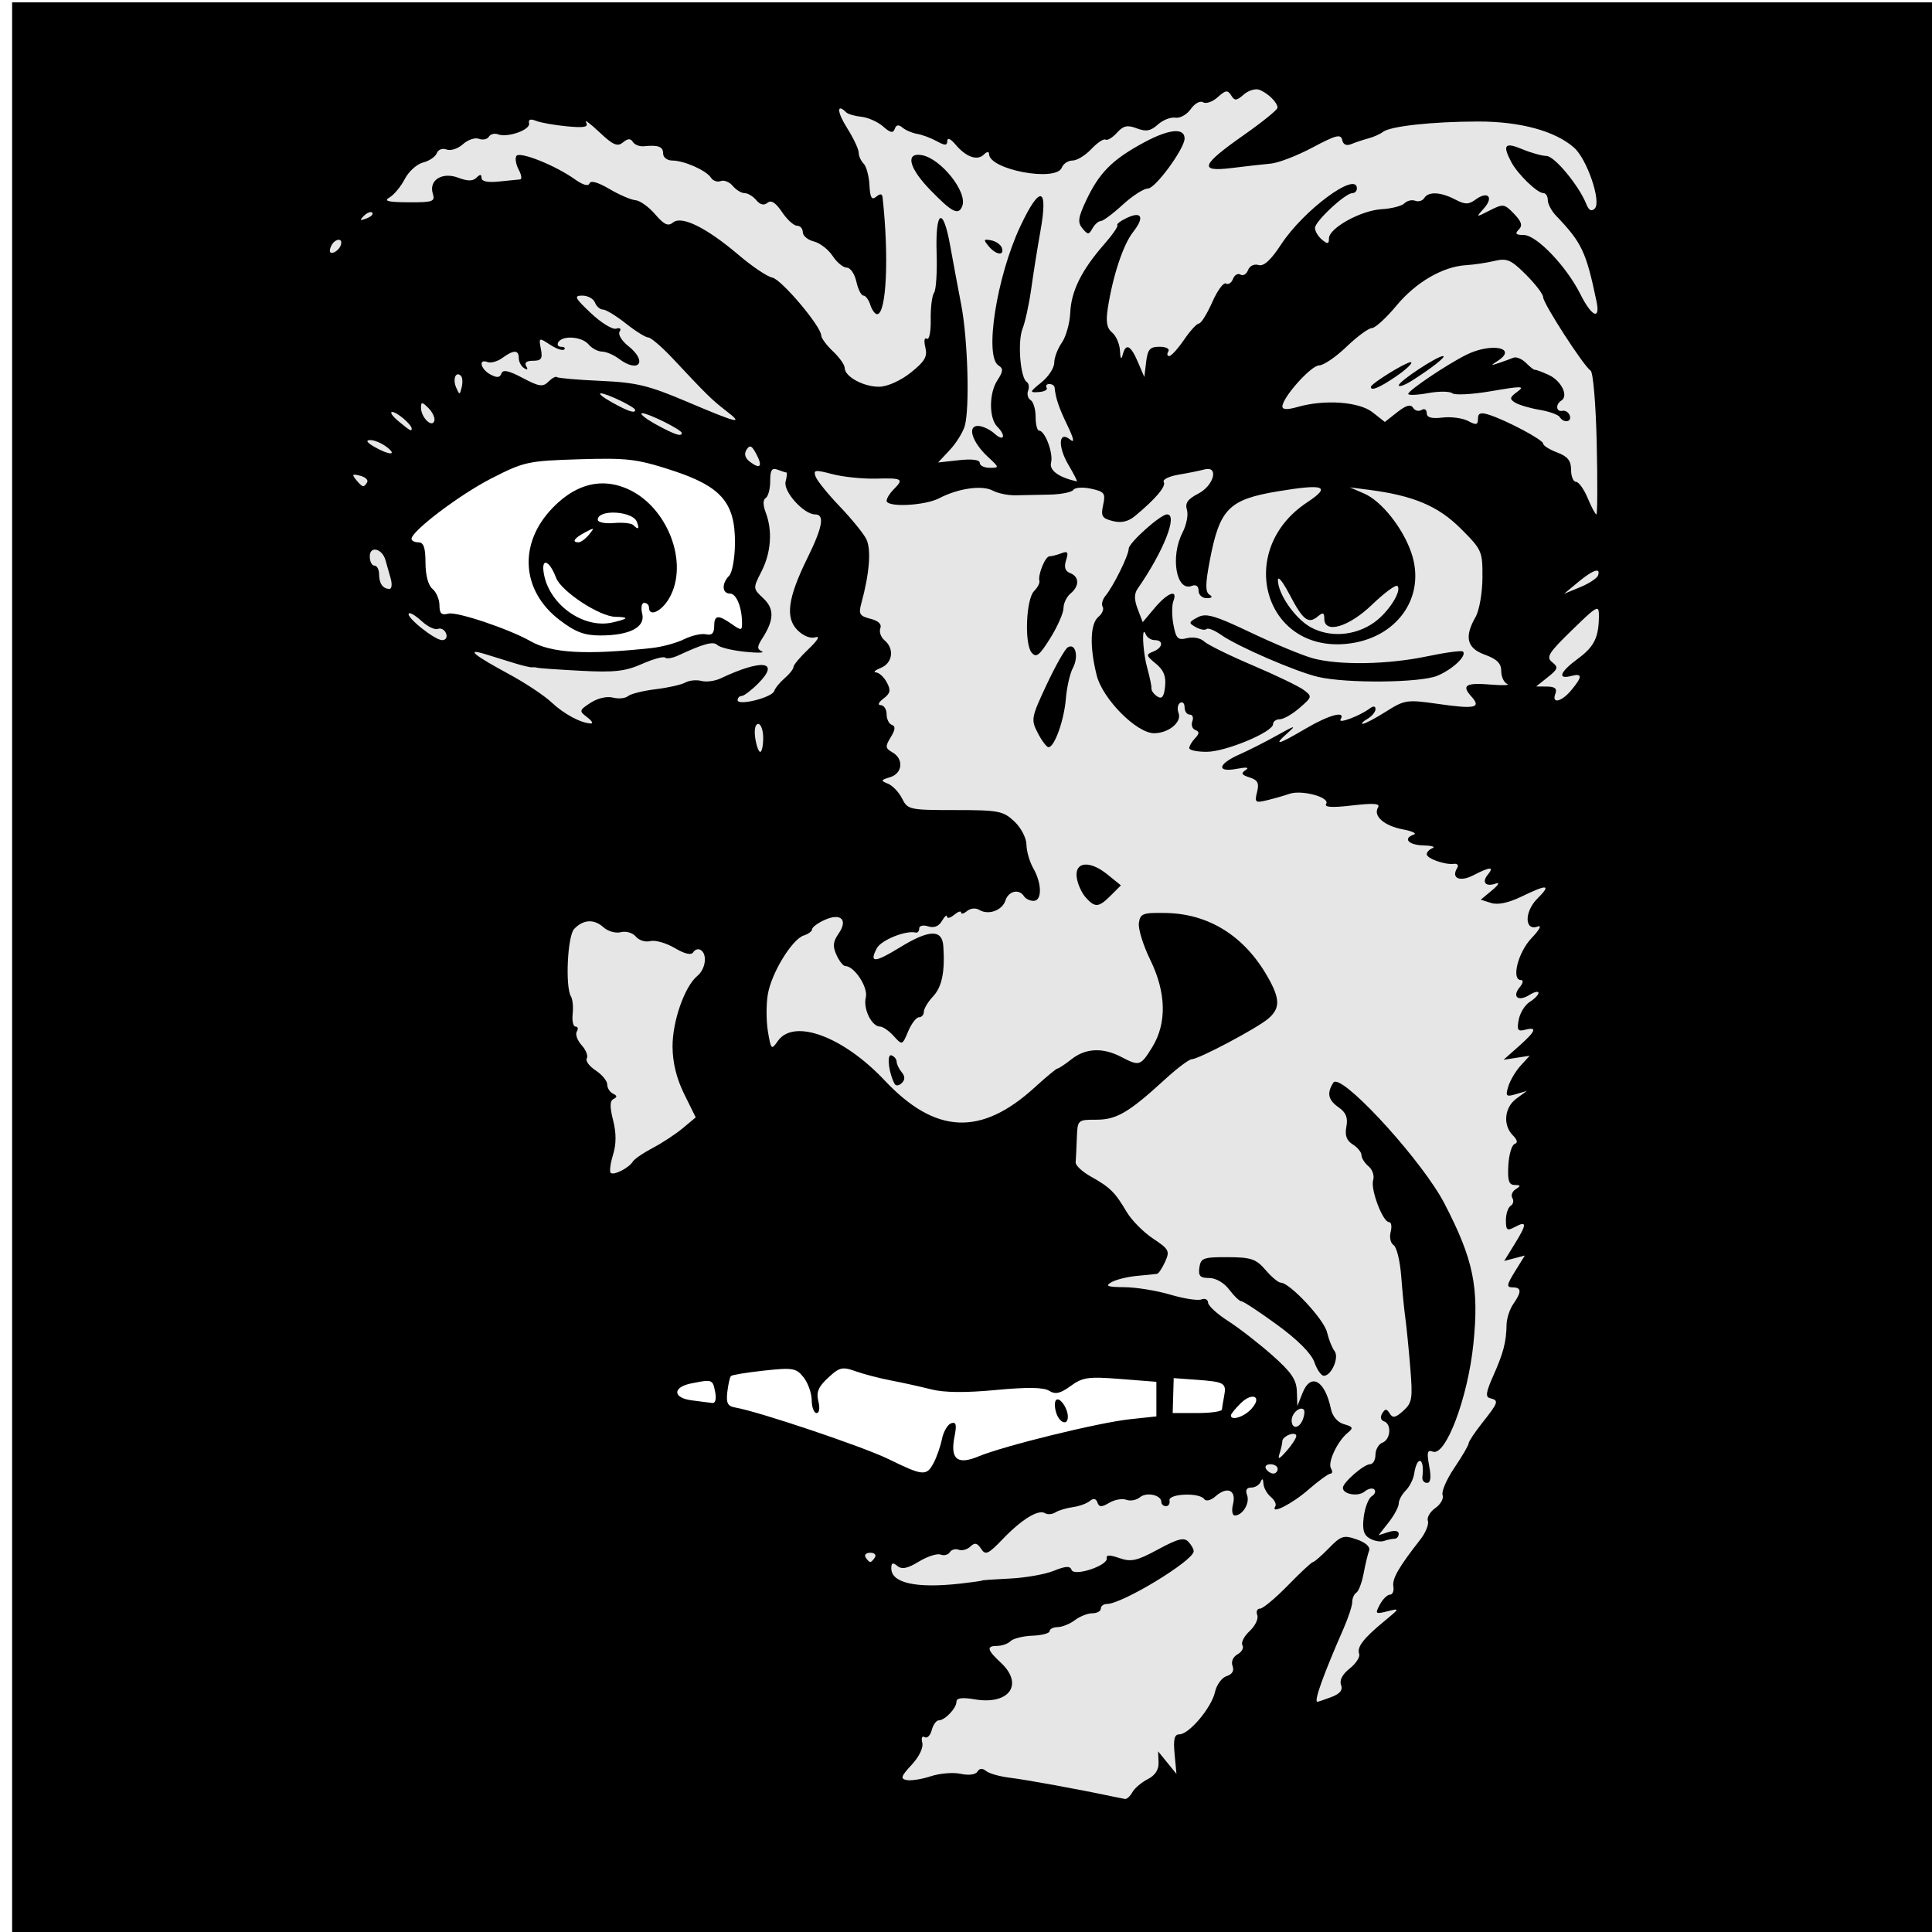 <?xml version="1.0" encoding="UTF-8" standalone="no"?>
<svg
   width="1mm"
   height="1mm"
   version="1.1"
   viewBox="0 0 100 100"
   id="svg3"
   xmlns="http://www.w3.org/2000/svg"
   xmlns:svg="http://www.w3.org/2000/svg">
  <defs
     id="defs3">
    <filter
       style="color-interpolation-filters:sRGB;"
       id="filter6"
       x="0"
       y="0"
       width="1"
       height="1">
      <feColorMatrix
         type="hueRotate"
         values="180"
         result="color1"
         id="feColorMatrix5" />
      <feColorMatrix
         values="-1 0 0 0 1 0 -1 0 0 1 0 0 -1 0 1 -0.21 -0.72 -0.07 2 0 "
         result="color2"
         id="feColorMatrix6" />
    </filter>
  </defs>
  <g
     transform="matrix(0.241,0,0,0.241,-332.513,-64.964)"
     id="g3"
     style="filter:url(#filter6)">
    <rect
       x="1382.325"
       y="270.07"
       width="415.72"
       height="415.72"
       fill-rule="evenodd"
       id="rect1"
       style="stroke-width:1.133" />
    <path
       d="m 1649.4,288.75 c -0.807,0.051 -1.827,0.479 -2.574,1.131 -1.546,1.349 -1.94,1.373 -2.689,0.16 -0.739,-1.196 -1.193,-1.135 -2.875,0.387 -1.099,0.995 -2.514,1.492 -3.143,1.103 -0.639,-0.395 -1.809,0.245 -2.652,1.449 -0.831,1.186 -2.321,2.021 -3.312,1.857 -0.991,-0.164 -2.687,0.502 -3.769,1.48 -1.537,1.389 -2.526,1.567 -4.51,0.812 -2.035,-0.774 -2.886,-0.584 -4.273,0.949 -0.953,1.053 -2.057,1.714 -2.453,1.469 -0.397,-0.245 -1.765,0.665 -3.041,2.023 -1.276,1.358 -3.092,2.469 -4.037,2.469 -0.945,0 -1.98,0.68 -2.299,1.51 -1.212,3.159 -15.635,0.46 -15.635,-2.926 0,-0.564 -0.478,-0.504 -1.121,0.139 -1.392,1.392 -3.839,0.519 -6.096,-2.174 -1.024,-1.222 -1.73,-1.53 -1.75,-0.764 -0.027,1.032 -0.476,1.042 -2.283,0.049 -1.238,-0.68 -3.115,-1.379 -4.172,-1.555 -1.057,-0.175 -2.475,-0.78 -3.152,-1.342 -0.861,-0.714 -1.366,-0.631 -1.682,0.271 -0.34,0.972 -0.955,0.844 -2.488,-0.516 -1.121,-0.994 -3.213,-1.933 -4.648,-2.086 -1.436,-0.153 -2.91,-0.576 -3.275,-0.941 -2.092,-2.092 -1.998,-0.098 0.156,3.314 1.382,2.189 2.512,4.573 2.512,5.299 0,0.726 0.479,1.799 1.062,2.383 0.584,0.584 1.146,2.657 1.25,4.607 0.144,2.708 0.483,3.303 1.438,2.516 0.869,-0.716 1.288,-0.688 1.375,0.092 1.417,12.724 0.841,25.123 -1.168,25.123 -0.452,0 -1.108,-0.9 -1.457,-2 -0.349,-1.1 -1.019,-2 -1.488,-2 -0.469,0 -1.149,-1.35 -1.512,-3 -0.362,-1.65 -1.288,-3 -2.057,-3 -0.769,0 -2.138,-1.13 -3.043,-2.512 -0.905,-1.381 -2.716,-2.781 -4.023,-3.109 -1.308,-0.328 -2.377,-1.221 -2.377,-1.986 0,-0.765 -0.562,-1.393 -1.25,-1.395 -0.688,0 -2.136,-1.325 -3.219,-2.941 -1.35,-2.015 -2.329,-2.638 -3.117,-1.984 -0.758,0.629 -1.576,0.438 -2.404,-0.561 -0.69,-0.832 -1.819,-1.512 -2.51,-1.512 -0.69,0 -1.832,-0.695 -2.537,-1.545 -0.705,-0.85 -1.873,-1.32 -2.596,-1.043 -0.722,0.277 -1.663,-0.048 -2.09,-0.725 -0.989,-1.565 -5.779,-3.688 -8.324,-3.688 -1.074,0 -1.953,-0.675 -1.953,-1.5 0,-1.495 -1.01,-1.877 -4.16,-1.568 -0.914,0.09 -1.967,-0.329 -2.34,-0.932 -0.484,-0.783 -1.093,-0.753 -2.129,0.107 -1.18,0.979 -2.13,0.566 -5.062,-2.201 -1.985,-1.874 -3.274,-2.819 -2.865,-2.102 0.581,1.02 -0.314,1.205 -4.1,0.85 -2.664,-0.25 -5.65,-0.78 -6.635,-1.178 -1.199,-0.483 -1.695,-0.306 -1.5,0.537 0.323,1.4 -4.634,3.143 -6.691,2.353 -0.723,-0.277 -1.599,-0.042 -1.947,0.521 -0.348,0.563 -1.311,0.763 -2.139,0.445 -0.828,-0.318 -2.373,0.208 -3.432,1.166 -1.059,0.958 -2.634,1.471 -3.5,1.139 -0.891,-0.342 -1.807,-8.9e-4 -2.109,0.787 -0.294,0.766 -1.62,1.665 -2.945,1.998 -1.325,0.333 -3.093,1.926 -3.928,3.541 -0.835,1.615 -2.305,3.394 -3.268,3.955 -1.335,0.778 -0.371,1.026 4.068,1.049 5.217,0.027 5.756,-0.16 5.227,-1.828 -0.925,-2.915 1.987,-4.756 5.453,-3.447 2.026,0.765 3.147,0.761 3.92,-0.012 0.776,-0.776 1.082,-0.756 1.082,0.07 0,0.735 1.358,1.01 3.75,0.758 2.062,-0.217 4.103,-0.421 4.535,-0.453 0.432,-0.032 0.298,-0.967 -0.297,-2.078 -0.595,-1.111 -0.822,-2.439 -0.506,-2.951 0.658,-1.065 8.323,1.987 12.547,4.994 1.749,1.245 2.937,1.579 3.166,0.891 0.23,-0.689 1.824,-0.242 4.254,1.191 2.137,1.261 4.666,2.35 5.617,2.42 0.951,0.07 2.849,1.429 4.217,3.019 1.939,2.254 2.788,2.643 3.852,1.762 1.846,-1.529 7.207,1.128 14.09,6.984 2.902,2.469 6.151,4.654 7.221,4.854 1.946,0.364 10.438,10.405 10.514,12.434 0.022,0.592 1.166,2.132 2.541,3.424 1.375,1.292 2.5,2.893 2.5,3.559 0,1.875 4.172,4.112 7.5,4.021 1.732,-0.047 4.569,-1.336 6.713,-3.051 3.007,-2.406 3.599,-3.434 3.106,-5.4 -0.347,-1.382 -0.211,-2.182 0.314,-1.857 0.518,0.32 0.886,-1.478 0.84,-4.1 -0.045,-2.569 0.276,-5.163 0.713,-5.764 0.437,-0.6 0.687,-4.425 0.555,-8.5 -0.3,-9.245 1.361,-10.225 2.897,-1.709 0.625,3.465 1.7,9.226 2.389,12.801 1.411,7.327 1.844,22.215 0.756,26 -0.395,1.375 -1.844,3.704 -3.221,5.176 l -2.504,2.676 4.473,-0.492 c 2.806,-0.309 4.471,-0.095 4.471,0.574 0,0.586 0.966,1.066 2.147,1.066 2.086,0 2.075,-0.066 -0.383,-2.344 -3.375,-3.128 -4.521,-6.656 -2.16,-6.656 0.956,0 2.562,0.744 3.568,1.654 2.021,1.829 2.56,0.478 0.594,-1.488 -1.8,-1.8 -1.794,-7.194 0.012,-9.949 1.264,-1.93 1.315,-2.542 0.258,-3.195 -3.096,-1.913 -0.413,-19.059 4.676,-29.887 4.226,-8.992 6.036,-8.571 4.324,1.002 -0.626,3.5 -1.512,9.063 -1.971,12.363 -0.458,3.3 -1.3,7.176 -1.871,8.613 -1.1,2.768 -0.487,10.587 0.898,11.443 0.452,0.279 0.585,1.121 0.297,1.873 -0.288,0.752 -0.044,1.664 0.543,2.027 0.587,0.363 1.068,1.984 1.068,3.602 0,1.618 0.338,2.945 0.75,2.949 1.271,0.013 3.09,4.886 2.568,6.881 -0.432,1.651 1.622,3.146 5.531,4.031 0.192,0.043 -0.62,-1.56 -1.803,-3.564 -2.365,-4.008 -2.099,-7.473 0.412,-5.389 0.948,0.786 0.734,-0.262 -0.629,-3.082 -1.85,-3.829 -2.515,-5.793 -2.754,-8.135 -0.042,-0.412 -0.552,-0.75 -1.135,-0.75 -0.582,0 -0.84,0.357 -0.57,0.793 0.269,0.436 -0.49,0.856 -1.689,0.936 -2.043,0.136 -2.008,-8e-5 0.568,-2.08 1.512,-1.224 2.75,-3.118 2.75,-4.213 0,-1.094 0.735,-3.039 1.631,-4.318 0.896,-1.28 1.71,-4.193 1.81,-6.473 0.202,-4.617 2.453,-9.144 7.291,-14.662 1.778,-2.027 3.047,-3.869 2.822,-4.094 -0.225,-0.225 0.683,-0.925 2.018,-1.555 3.242,-1.53 3.866,-0.162 1.371,3.01 -2.121,2.697 -4.325,9.3 -5.418,16.234 -0.482,3.06 -0.254,4.402 0.916,5.373 0.857,0.712 1.612,2.477 1.676,3.922 0.075,1.694 0.277,2.005 0.572,0.877 0.681,-2.605 1.708,-2.134 3.266,1.5 l 1.395,3.25 0.389,-3.25 c 0.323,-2.695 0.816,-3.25 2.885,-3.25 1.409,0 2.226,0.435 1.877,1 -0.34,0.55 -0.254,0.996 0.191,0.992 0.445,0 1.879,-1.579 3.188,-3.5 1.308,-1.921 2.75,-3.492 3.203,-3.492 0.453,0 1.735,-2.059 2.848,-4.574 1.113,-2.515 2.436,-4.318 2.941,-4.006 0.505,0.312 1.189,-0.134 1.518,-0.99 0.329,-0.857 1.054,-1.274 1.611,-0.93 0.558,0.345 1.289,-0.09 1.625,-0.967 0.347,-0.905 1.317,-1.377 2.244,-1.092 1.13,0.347 2.626,-1.016 4.865,-4.434 4.844,-7.393 16.266,-15.825 16.266,-12.008 0,0.55 -0.434,1 -0.965,1 -1.52,0 -8.035,6.066 -8.035,7.481 0,0.701 0.675,1.835 1.5,2.519 1.222,1.014 1.5,0.962 1.5,-0.279 0,-2.21 6.868,-6.008 11.332,-6.266 2.108,-0.122 4.301,-0.688 4.873,-1.26 0.572,-0.572 1.614,-0.818 2.316,-0.549 0.702,0.27 1.574,0.01 1.938,-0.578 0.896,-1.449 3.51,-1.334 6.629,0.293 2.149,1.122 2.892,1.127 4.396,0.027 2.618,-1.914 3.967,-0.552 1.83,1.848 -1.807,2.029 -1.8,2.029 1.219,0.486 2.873,-1.468 3.146,-1.43 5.205,0.709 1.643,1.708 1.891,2.538 1.018,3.412 -0.874,0.874 -0.61,1.156 1.084,1.156 2.739,0 9.166,6.72 12.158,12.711 2.417,4.839 4.333,5.69 3.465,1.539 -2.234,-10.674 -3.148,-12.607 -8.713,-18.422 -0.963,-1.006 -1.75,-2.503 -1.75,-3.328 0,-0.825 -0.425,-1.5 -0.947,-1.5 -1.324,0 -5.517,-4.061 -6.9,-6.684 -1.928,-3.655 -1.38,-4.31 2.316,-2.766 1.907,0.797 4.27,1.459 5.25,1.471 1.728,0.021 6.979,6.37 8.562,10.354 0.537,1.352 1.102,1.642 1.814,0.93 1.445,-1.445 -1.655,-10.572 -4.43,-13.043 -4.039,-3.598 -11.583,-5.654 -20.666,-5.637 -9.822,0.019 -18.815,1.002 -20.4,2.232 -0.605,0.469 -2,1.093 -3.1,1.385 -1.1,0.292 -2.748,0.839 -3.662,1.217 -1.094,0.452 -1.778,0.149 -2,-0.889 -0.28,-1.308 -1.359,-1.032 -6.338,1.623 -3.3,1.76 -7.35,3.324 -9,3.475 -1.65,0.151 -5.42,0.576 -8.379,0.943 -7.177,0.891 -6.618,-0.618 2.639,-7.111 3.921,-2.75 7.154,-5.37 7.186,-5.822 0.074,-1.086 -2.105,-3.222 -3.963,-3.887 -0.204,-0.073 -0.45,-0.099 -0.719,-0.082 z m -17.086,8.984 c 1.178,0.013 1.822,0.534 1.822,1.576 0,2.162 -6.268,10.729 -7.854,10.734 -0.905,0 -3.358,1.578 -5.451,3.5 -2.093,1.922 -4.209,3.496 -4.701,3.496 -0.492,0 -1.288,0.703 -1.77,1.562 -0.791,1.413 -0.998,1.414 -2.164,0.01 -1.068,-1.287 -0.932,-2.311 0.787,-5.969 2.809,-5.976 5.606,-8.791 12.383,-12.457 3.037,-1.643 5.433,-2.469 6.947,-2.453 z m -55.262,5.072 c 0.19,0.007 0.397,0.03 0.621,0.068 4.096,0.697 9.866,7.916 8.725,10.916 -0.801,2.107 -2.155,1.436 -6.846,-3.391 -4.327,-4.453 -5.341,-7.706 -2.5,-7.594 z m -117.7,12.309 c -0.389,-0.011 -0.97,0.288 -1.478,0.801 -0.98,0.988 -0.867,1.103 0.559,0.561 0.986,-0.376 1.542,-0.934 1.234,-1.242 -0.077,-0.077 -0.185,-0.115 -0.315,-0.119 z m 132.3,5.926 c 0.218,0.007 0.528,0.056 0.936,0.135 1.037,0.201 2.072,0.928 2.301,1.615 0.594,1.784 -1.26,1.546 -2.846,-0.365 -0.87,-1.048 -1.045,-1.405 -0.391,-1.385 z m -139.34,0.029 c -0.529,0.097 -1.22,0.646 -1.568,1.555 -0.374,0.974 -0.151,1.431 0.58,1.188 0.653,-0.218 1.366,-0.931 1.584,-1.584 0.3,-0.9 -0.067,-1.255 -0.596,-1.158 z m 250.12,4.269 c -0.506,0.004 -1.062,0.099 -1.728,0.258 -1.684,0.403 -4.412,0.811 -6.062,0.908 -5.033,0.297 -10.806,3.645 -15.004,8.699 -2.196,2.644 -4.574,4.814 -5.283,4.822 -0.709,0.01 -3.162,1.814 -5.451,4.014 -2.29,2.2 -4.936,4 -5.879,4 -1.725,0 -7.883,6.893 -7.883,8.824 0,0.693 1.076,0.728 3.246,0.105 5.807,-1.665 13.219,-1.14 16.121,1.143 l 2.633,2.072 2.676,-2.102 c 1.885,-1.483 2.882,-1.762 3.387,-0.945 0.394,0.637 1.217,0.849 1.828,0.471 0.612,-0.378 1.109,-0.075 1.109,0.672 0,0.955 1.008,1.241 3.389,0.963 1.862,-0.217 4.337,0.114 5.5,0.736 1.743,0.933 2.111,0.849 2.111,-0.473 0,-1.202 0.563,-1.427 2.25,-0.904 3.711,1.149 11.75,5.415 11.75,6.234 0,0.42 1.35,1.274 3,1.897 2.268,0.856 3,1.763 3,3.719 0,1.423 0.475,2.588 1.053,2.588 0.578,0 1.709,1.575 2.514,3.5 0.804,1.925 1.645,3.5 1.871,3.5 0.225,0 0.259,-6.811 0.074,-15.137 -0.188,-8.486 -0.769,-15.406 -1.322,-15.75 -1.45,-0.901 -10.188,-14.418 -10.188,-15.764 -10e-4,-0.632 -1.661,-2.81 -3.689,-4.838 -2.409,-2.409 -3.501,-3.224 -5.021,-3.213 z m -197.65,7.707 c -1.864,0 -1.622,0.496 1.857,3.777 2.2,2.075 4.636,3.57 5.414,3.324 0.834,-0.264 1.137,-1.2e-4 0.74,0.643 -0.37,0.599 0.456,1.979 1.836,3.064 4.295,3.379 2.309,6.013 -2.049,2.717 -1.068,-0.807 -2.673,-1.482 -3.568,-1.5 -0.895,-0.017 -2.188,-0.706 -2.873,-1.531 -1.408,-1.696 -5.563,-2.016 -6.5,-0.5 -0.34,0.55 -0.067,1 0.608,1 0.674,0 0.965,0.261 0.646,0.58 -0.319,0.319 -1.684,-0.143 -3.033,-1.027 -2.4,-1.572 -2.443,-1.552 -1.971,0.92 0.397,2.077 0.096,2.527 -1.691,2.527 -1.39,0 -1.919,0.417 -1.463,1.154 0.442,0.715 0.274,0.884 -0.441,0.441 -0.635,-0.392 -1.154,-1.362 -1.154,-2.154 0,-1.812 -1.088,-1.829 -3.518,-0.053 -1.044,0.764 -2.479,1.165 -3.189,0.893 -2.045,-0.785 -1.501,1.537 0.627,2.676 1.398,0.748 2.034,0.69 2.342,-0.215 0.308,-0.904 1.55,-0.646 4.566,0.949 3.544,1.875 4.346,1.992 5.539,0.799 0.767,-0.767 1.58,-1.209 1.807,-0.982 0.227,0.227 4.443,0.593 9.369,0.812 7.71,0.344 10.279,0.959 18.457,4.428 11.148,4.728 12.45,5.035 8.518,2.002 -3.029,-2.336 -4.118,-3.403 -11.348,-11.125 -2.381,-2.544 -4.791,-4.625 -5.356,-4.625 -0.565,0 -2.731,-1.35 -4.814,-3 -2.083,-1.65 -4.3,-3 -4.926,-3 -0.626,0 -1.396,-0.675 -1.713,-1.5 -0.317,-0.825 -1.54,-1.497 -2.719,-1.494 z m 195.5,11.217 c 2.62,-0.069 3.86,1.034 1.109,2.803 -1.57,1.009 -1.544,1.055 0.25,0.453 1.1,-0.369 2.505,-0.879 3.121,-1.133 0.617,-0.254 1.839,0.257 2.715,1.133 0.876,0.876 1.722,1.535 1.879,1.465 0.157,-0.071 1.486,0.418 2.951,1.086 2.731,1.245 4.359,4.527 2.74,5.527 -1.292,0.799 -1.123,2.492 0.219,2.193 0.619,-0.138 1.332,0.312 1.584,1 0.525,1.431 -1.302,1.716 -2.154,0.336 -0.31,-0.502 -2.259,-1.199 -4.33,-1.549 -2.071,-0.35 -4.429,-1.046 -5.24,-1.547 -1.254,-0.775 -1.182,-1.125 0.475,-2.336 1.694,-1.239 0.975,-1.258 -5.506,-0.139 -4.099,0.708 -7.903,0.92 -8.453,0.473 -0.55,-0.448 -2.913,-0.463 -5.25,-0.035 -2.337,0.428 -4.239,0.501 -4.225,0.162 0.031,-0.75 8.338,-6.34 12.475,-8.395 2.001,-0.994 4.069,-1.457 5.641,-1.498 z m -10.65,1.777 c 0.863,0 -2.486,2.641 -6.74,5.316 -1.512,0.951 -2.749,1.382 -2.748,0.957 0,-0.841 8.218,-6.273 9.488,-6.273 z m -6.994,1.31 c 0.086,-0.011 0.145,-0.004 0.174,0.025 0.267,0.267 -1.229,1.65 -3.324,3.074 -3.505,2.382 -5.346,3.148 -5.346,2.223 0,-0.705 7.21,-5.154 8.496,-5.322 z m -204.48,2.609 c -0.749,-0.104 -1.124,1.319 -0.486,2.787 0.744,1.713 0.798,1.712 1.213,-0.035 0.238,-1.006 0.167,-2.092 -0.156,-2.416 v -0.002 c -0.205,-0.205 -0.398,-0.31 -0.57,-0.334 z m 30.594,4.08 c -0.594,0 0.488,0.873 2.404,1.941 3.484,1.942 4.984,2.434 4.984,1.631 0,-0.618 -6.111,-3.572 -7.389,-3.572 z m -38.328,2.121 c -0.229,-0.014 -0.283,0.31 -0.283,0.965 0,2.054 2.34,4.394 2.854,2.853 0.208,-0.625 -0.348,-1.863 -1.236,-2.752 -0.699,-0.699 -1.105,-1.052 -1.334,-1.066 z m -6.465,1.879 c -0.572,0 0.022,0.885 1.32,1.967 2.505,2.087 2.861,2.285 2.861,1.603 0,-0.862 -3.172,-3.57 -4.182,-3.57 z m 53.721,0.266 c -0.088,-0.002 -0.151,0.011 -0.182,0.043 -0.246,0.246 1.26,1.372 3.348,2.502 3.881,2.101 5.295,2.558 5.295,1.709 0,-0.702 -7.152,-4.23 -8.461,-4.254 z m -58.48,5.769 c -0.999,0.023 -0.661,0.549 0.941,1.465 3.272,1.871 5.045,1.847 2.559,-0.033 v 0.002 c -1.068,-0.807 -2.643,-1.453 -3.5,-1.434 z m 81.562,1.395 c -0.226,0.038 -0.449,0.273 -0.709,0.686 -0.578,0.915 -0.313,1.806 0.783,2.625 2.214,1.655 2.734,0.929 1.279,-1.789 -0.59,-1.103 -0.977,-1.585 -1.353,-1.522 z m 98.172,4.811 c -0.165,0.016 -0.346,0.051 -0.543,0.105 -0.963,0.264 -3.45,0.766 -5.527,1.117 -2.078,0.351 -3.518,1.061 -3.199,1.576 0.56,0.906 -1.728,3.615 -6.156,7.289 -1.48,1.228 -2.95,1.563 -4.803,1.098 -2.31,-0.58 -2.588,-1.045 -2.059,-3.455 0.55,-2.505 0.29,-2.856 -2.572,-3.484 -1.751,-0.385 -3.465,-0.28 -3.809,0.234 -0.344,0.514 -2.65,0.978 -5.125,1.029 -2.475,0.051 -5.788,0.117 -7.361,0.146 -1.574,0.03 -3.759,-0.425 -4.856,-1.012 -2.279,-1.22 -7.401,-0.486 -11.49,1.647 -3.088,1.611 -11.293,2.002 -11.293,0.539 0,-0.511 0.675,-1.603 1.5,-2.428 2.267,-2.267 1.937,-2.472 -3.75,-2.326 -2.888,0.074 -7.126,-0.361 -9.42,-0.967 -3.7,-0.977 -4.105,-0.919 -3.58,0.523 0.326,0.894 2.639,3.761 5.141,6.371 2.502,2.61 5.075,5.76 5.719,7 1.127,2.173 0.737,7.36 -1.045,13.879 -0.62,2.27 -0.358,2.711 1.951,3.291 1.717,0.431 2.477,1.163 2.135,2.055 -0.292,0.762 0.118,1.923 0.91,2.58 2.16,1.793 1.734,4.897 -0.811,5.92 -1.238,0.497 -1.703,0.932 -1.035,0.967 0.668,0.035 1.717,1.001 2.33,2.147 0.905,1.691 0.771,2.343 -0.715,3.469 -1.079,0.818 -1.317,1.399 -0.58,1.418 0.688,0.017 1.25,0.893 1.25,1.947 0,1.054 0.512,2.087 1.137,2.295 0.807,0.269 0.735,1.034 -0.25,2.641 -1.221,1.991 -1.179,2.378 0.363,3.254 2.478,1.408 2.185,4.53 -0.5,5.336 -2.023,0.607 -2.068,0.748 -0.451,1.397 0.989,0.397 2.352,1.833 3.029,3.191 1.189,2.383 1.588,2.471 11.367,2.471 9.35,0 10.337,0.188 12.721,2.424 1.448,1.358 2.599,3.557 2.619,5 0.02,1.417 0.679,3.701 1.465,5.076 1.874,3.276 1.904,7 0.059,7 -0.792,0 -1.719,-0.45 -2.059,-1 -1.019,-1.649 -3.323,-1.13 -3.965,0.893 -0.688,2.167 -3.684,3.25 -5.641,2.041 -0.745,-0.461 -1.891,-0.352 -2.611,0.246 -0.706,0.586 -1.283,0.73 -1.283,0.32 0,-0.41 -0.675,-0.185 -1.5,0.5 -0.825,0.685 -1.512,0.853 -1.529,0.373 -0.017,-0.48 -0.5,-0.067 -1.074,0.92 -0.686,1.179 -1.706,1.585 -2.971,1.184 -1.08,-0.343 -1.926,-0.144 -1.926,0.455 0,0.587 -0.338,0.982 -0.75,0.877 -2.1,-0.533 -7.399,1.6 -8.34,3.357 -1.709,3.193 -0.481,3.165 4.842,-0.109 6.388,-3.93 9.185,-4.02 9.432,-0.307 0.367,5.523 -0.294,8.738 -2.217,10.785 -1.081,1.151 -1.967,2.627 -1.967,3.279 0,0.652 -0.472,1.186 -1.049,1.186 -0.577,0 -1.62,1.363 -2.32,3.027 -1.268,3.016 -1.28,3.02 -3.107,1 -1.009,-1.115 -2.33,-2.027 -2.938,-2.027 -1.792,0 -3.663,-3.842 -3.053,-6.271 0.541,-2.155 -2.459,-6.729 -4.412,-6.729 -0.44,0 -1.289,-1.074 -1.887,-2.385 -0.846,-1.858 -0.746,-2.869 0.455,-4.584 2.087,-2.98 0.482,-4.522 -3.037,-2.918 -1.459,0.665 -2.652,1.556 -2.652,1.98 0,0.425 -0.798,1.024 -1.773,1.334 -2.529,0.803 -6.962,8.054 -7.74,12.66 -0.364,2.152 -0.352,5.747 0.027,7.99 0.66,3.908 0.75,3.991 2.144,2 3.413,-4.873 14.025,-0.954 22.881,8.449 10.95,11.628 20.75,12.074 32.338,1.475 2.407,-2.202 4.585,-4.002 4.842,-4.002 0.256,0 1.609,-0.9 3.008,-2 3.019,-2.375 6.704,-2.546 10.639,-0.494 3.93,2.05 4.175,1.974 6.67,-2.062 3.178,-5.142 3.032,-11.743 -0.416,-18.791 -1.518,-3.102 -2.616,-6.655 -2.439,-7.896 0.29,-2.045 0.837,-2.247 5.82,-2.154 9.227,0.172 16.849,4.957 21.832,13.705 2.7,4.739 2.729,6.767 0.135,8.988 -2.398,2.054 -14.926,8.699 -16.428,8.715 -0.572,0.01 -3.122,1.918 -5.666,4.25 -7.85,7.193 -10.473,8.74 -14.832,8.74 -4.022,0 -4.042,0.018 -4.191,4 -0.082,2.2 -0.195,4.524 -0.25,5.164 -0.055,0.64 1.415,2.011 3.266,3.045 4.116,2.3 5.21,3.376 7.666,7.557 1.055,1.796 3.607,4.384 5.672,5.75 3.448,2.282 3.662,2.688 2.615,4.984 -0.626,1.375 -1.404,2.546 -1.728,2.602 -0.324,0.056 -2.272,0.254 -4.326,0.441 -2.055,0.187 -4.53,0.804 -5.5,1.369 -1.395,0.812 -0.809,1.033 2.805,1.057 2.513,0.017 6.947,0.737 9.852,1.6 2.905,0.863 5.91,1.327 6.68,1.031 0.77,-0.295 1.417,0.011 1.438,0.682 0.02,0.67 1.933,2.431 4.25,3.914 2.317,1.483 6.575,4.781 9.463,7.328 4.15,3.661 5.274,5.297 5.357,7.805 l 0.105,3.172 1.1,-2.783 c 1.766,-4.475 4.828,-2.766 6.117,3.414 0.335,1.604 1.432,2.878 2.811,3.266 1.955,0.55 2.057,0.802 0.76,1.869 -2.213,1.82 -4.337,6.38 -3.559,7.639 0.372,0.603 0.312,1.104 -0.133,1.115 -0.445,0.011 -2.562,1.55 -4.707,3.422 -3.557,3.104 -8.293,5.486 -7.113,3.578 0.27,-0.436 -0.181,-1.35 -1,-2.029 -0.819,-0.679 -1.523,-1.968 -1.566,-2.863 -0.05,-1.036 -0.263,-1.173 -0.584,-0.377 -0.277,0.688 -1.189,1.25 -2.027,1.25 -0.996,0 -1.309,0.563 -0.9,1.627 0.655,1.707 -0.955,4.373 -2.641,4.373 -0.543,0 -0.713,-1.086 -0.379,-2.418 0.755,-3.007 -1.198,-3.926 -3.701,-1.742 -1.083,0.944 -2.088,1.195 -2.5,0.621 -1.033,-1.44 -7.741,-1.153 -7.439,0.318 0.138,0.672 -0.2,1.221 -0.75,1.221 -0.55,0 -1,-0.401 -1,-0.893 0,-1.51 -3.174,-2.208 -4.613,-1.014 -0.748,0.621 -2.06,0.861 -2.914,0.533 -0.854,-0.328 -2.493,-0.039 -3.643,0.639 -1.675,0.988 -2.185,0.976 -2.559,-0.059 -0.314,-0.869 -0.85,-0.97 -1.643,-0.312 -0.648,0.538 -2.293,1.129 -3.654,1.316 -1.361,0.187 -3.037,0.692 -3.725,1.123 -0.688,0.431 -1.69,0.511 -2.228,0.178 -1.431,-0.885 -4.984,1.286 -9.074,5.543 -3.158,3.286 -3.718,3.537 -4.664,2.09 -0.827,-1.265 -1.359,-1.374 -2.301,-0.473 -0.674,0.645 -1.8,0.951 -2.502,0.682 -0.702,-0.27 -1.562,-0.028 -1.91,0.535 -0.348,0.564 -1.239,0.792 -1.978,0.508 -0.74,-0.284 -2.84,0.392 -4.666,1.502 -2.448,1.489 -3.662,1.735 -4.623,0.938 -0.978,-0.811 -1.303,-0.685 -1.303,0.506 0,3.188 5.389,4.363 15,3.269 2.475,-0.281 4.5,-0.573 4.5,-0.648 0,-0.075 2.7,-0.264 6,-0.422 3.3,-0.157 7.533,-0.907 9.406,-1.664 2.547,-1.03 3.507,-1.08 3.809,-0.199 0.517,1.511 7.899,-0.941 7.555,-2.51 -0.16,-0.73 0.671,-0.736 2.725,-0.019 2.516,0.877 3.75,0.599 8.301,-1.865 4.269,-2.312 5.582,-2.64 6.525,-1.631 0.649,0.695 1.155,1.619 1.125,2.055 -0.144,2.065 -15.366,11.293 -18.629,11.293 -0.724,0 -1.316,0.45 -1.316,1 0,0.55 -0.814,1 -1.809,1 -0.995,0 -2.682,0.661 -3.75,1.469 -1.068,0.808 -2.729,1.482 -3.691,1.5 -0.963,0.017 -1.75,0.408 -1.75,0.869 0,0.461 -1.654,0.901 -3.676,0.977 -2.022,0.076 -4.136,0.599 -4.699,1.162 -0.563,0.563 -1.834,1.023 -2.824,1.023 -2.43,0 -2.267,0.839 0.699,3.588 5.03,4.662 1.859,9.154 -5.574,7.898 -2.691,-0.455 -3.926,-0.299 -3.926,0.496 0,1.4 -2.484,4.018 -3.812,4.018 -0.525,0 -1.202,0.944 -1.504,2.1 -0.302,1.155 -0.988,1.831 -1.523,1.5 -0.546,-0.337 -0.768,0.184 -0.506,1.188 0.276,1.054 -0.658,3.005 -2.275,4.75 -2.314,2.497 -2.481,3.012 -1.055,3.287 0.93,0.179 3.265,-0.194 5.188,-0.828 1.923,-0.634 4.801,-0.866 6.396,-0.516 1.718,0.377 3.181,0.185 3.586,-0.471 0.451,-0.73 1.085,-0.775 1.861,-0.131 0.647,0.537 2.969,1.19 5.16,1.451 3.372,0.401 14.822,2.492 21.984,4.014 1.1,0.234 2.316,0.475 2.701,0.539 0.385,0.064 1.096,-0.592 1.58,-1.457 0.484,-0.865 1.97,-2.124 3.301,-2.799 1.595,-0.809 2.384,-2.036 2.32,-3.6 l -0.098,-2.369 1.971,2.42 1.971,2.422 -0.4,-4.25 c -0.302,-3.214 -0.048,-4.25 1.039,-4.25 2.068,0 6.902,-5.748 7.633,-9.076 0.342,-1.559 1.468,-3.102 2.502,-3.43 1.204,-0.382 1.662,-1.162 1.275,-2.17 -0.354,-0.923 0.088,-1.959 1.072,-2.51 0.921,-0.516 1.392,-1.395 1.047,-1.953 -0.345,-0.558 0.351,-1.927 1.547,-3.041 1.196,-1.114 1.934,-2.653 1.639,-3.422 -0.295,-0.769 -0.028,-1.398 0.592,-1.398 0.62,0 3.317,-2.25 5.996,-5 2.679,-2.75 5.098,-5 5.375,-5 0.278,0 1.811,-1.337 3.408,-2.971 2.641,-2.701 3.186,-2.872 6.027,-1.881 1.912,0.666 2.93,1.599 2.623,2.4 -0.277,0.72 -0.806,2.921 -1.176,4.891 -0.37,1.97 -1.071,3.829 -1.558,4.131 -0.488,0.301 -0.887,1.202 -0.887,2 0,0.799 -0.835,3.358 -1.857,5.689 -4.361,9.947 -6.435,15.74 -5.637,15.74 0.201,0 1.565,-0.456 3.031,-1.014 1.847,-0.702 2.48,-1.502 2.059,-2.602 -0.383,-0.997 0.304,-2.305 1.852,-3.522 1.354,-1.065 2.27,-2.483 2.035,-3.15 -0.515,-1.465 0.905,-3.306 5.41,-7.023 3.36,-2.773 3.366,-2.793 0.643,-2.109 -2.565,0.644 -2.674,0.547 -1.607,-1.445 0.629,-1.175 1.605,-2.135 2.17,-2.135 0.565,0 0.896,-0.788 0.732,-1.752 -0.283,-1.67 1.108,-4.095 5.771,-10.061 1.156,-1.478 1.894,-3.287 1.641,-4.018 -0.254,-0.731 0.47,-1.981 1.607,-2.777 1.137,-0.797 1.835,-2.05 1.553,-2.787 -0.283,-0.737 0.86,-3.377 2.541,-5.867 1.681,-2.49 3.057,-4.849 3.057,-5.24 0,-0.391 1.35,-2.415 3,-4.498 3.398,-4.291 3.537,-4.727 1.641,-5.178 -1.081,-0.257 -0.949,-1.245 0.641,-4.822 2.194,-4.937 2.793,-7.239 2.859,-10.963 0.024,-1.355 0.679,-3.367 1.453,-4.473 1.825,-2.606 1.777,-3.564 -0.176,-3.564 -1.339,0 -1.257,-0.524 0.529,-3.414 l 2.109,-3.414 -2.211,0.578 -2.213,0.578 2.184,-3.531 c 2.704,-4.374 2.742,-5.166 0.184,-3.797 -1.75,0.936 -2,0.76 -2,-1.406 0,-1.362 0.457,-2.758 1.016,-3.103 0.559,-0.345 0.728,-1.098 0.373,-1.672 -0.354,-0.574 -0.024,-1.436 0.734,-1.916 1.117,-0.707 1.072,-0.875 -0.231,-0.887 -1.258,-0.012 -1.557,-0.932 -1.371,-4.227 0.131,-2.315 0.738,-4.376 1.35,-4.58 0.731,-0.243 0.601,-0.881 -0.379,-1.861 -2.186,-2.186 -1.82,-5.995 0.758,-7.885 l 2.25,-1.648 -2.348,0.691 c -2.105,0.62 -2.276,0.447 -1.637,-1.658 0.393,-1.292 1.586,-3.302 2.652,-4.469 l 1.94,-2.123 -2.803,0.434 -2.805,0.432 3.25,-2.883 c 3.698,-3.28 4.079,-4.268 1.373,-3.561 -1.57,0.41 -1.794,0.056 -1.369,-2.166 0.279,-1.462 1.349,-3.184 2.377,-3.826 1.028,-0.642 1.869,-1.513 1.869,-1.935 0,-0.422 -0.88,-0.218 -1.955,0.453 -2.412,1.506 -3.783,0.391 -2.064,-1.68 0.705,-0.85 0.82,-1.523 0.26,-1.523 -2.141,0 -0.633,-5.979 2.273,-9.014 1.641,-1.712 2.256,-2.835 1.367,-2.494 -2.881,1.105 -2.982,-3.119 -0.143,-5.959 3.077,-3.077 2.247,-3.188 -3.394,-0.457 -2.771,1.342 -5.075,1.826 -6.514,1.369 l -2.227,-0.707 2.449,-2.035 c 1.347,-1.12 1.704,-1.766 0.795,-1.438 -2.186,0.79 -3.11,-0.245 -1.717,-1.924 1.45,-1.748 0.46,-1.698 -3.123,0.154 -2.905,1.502 -4.826,0.637 -3.467,-1.562 0.364,-0.587 0.053,-0.989 -0.689,-0.893 -1.943,0.252 -5.852,-1.133 -5.852,-2.074 0,-0.44 0.562,-1.027 1.25,-1.305 0.688,-0.277 -0.212,-0.54 -2,-0.584 -3.204,-0.078 -4.435,-1.512 -2,-2.332 0.688,-0.232 -0.391,-0.733 -2.398,-1.111 -4.006,-0.756 -6.425,-2.899 -5.309,-4.705 0.53,-0.857 -0.907,-0.968 -5.543,-0.43 -4.375,0.508 -6.058,0.402 -5.594,-0.35 0.868,-1.404 -5.266,-3.066 -7.906,-2.143 -1.1,0.385 -3.249,1.002 -4.775,1.371 -2.555,0.619 -2.726,0.478 -2.164,-1.76 0.482,-1.921 0.144,-2.579 -1.607,-3.135 -1.737,-0.551 -1.919,-0.895 -0.836,-1.592 0.874,-0.562 0.187,-0.66 -1.867,-0.266 -4.463,0.856 -4.159,-1.008 0.5,-3.07 2.062,-0.913 5.775,-2.797 8.25,-4.188 3.71,-2.085 4.085,-2.164 2.139,-0.449 -3.266,2.877 -2.114,2.603 3.861,-0.92 5.033,-2.967 8.701,-3.942 7.496,-1.992 -0.652,1.056 4.055,-0.695 6.254,-2.326 0.799,-0.593 1.25,-0.54 1.25,0.146 0,0.59 -0.787,1.531 -1.75,2.092 -0.963,0.561 -1.404,1.032 -0.98,1.049 0.423,0.017 2.663,-1.164 4.975,-2.623 4.028,-2.543 4.497,-2.611 11.23,-1.645 7.976,1.144 9.319,0.835 7.088,-1.631 -2.162,-2.389 -1.169,-2.975 4.274,-2.522 2.565,0.214 4.101,0.142 3.414,-0.162 -0.688,-0.304 -1.25,-1.551 -1.25,-2.769 0,-1.625 -0.934,-2.553 -3.5,-3.481 -3.898,-1.41 -4.484,-3.792 -2,-8.137 0.786,-1.375 1.446,-5.152 1.465,-8.393 0.034,-5.718 -0.106,-6.033 -4.715,-10.619 -4.846,-4.821 -10.152,-7.047 -19.75,-8.283 l -4,-0.516 3.082,1.338 c 3.696,1.607 8.259,7.333 10.098,12.67 3.295,9.563 -3.118,18.561 -13.971,19.604 -17.745,1.705 -23.826,-20.178 -8.438,-30.361 5.275,-3.491 3.813,-4.067 -6.137,-2.418 -10.677,1.769 -12.607,3.729 -14.746,14.967 -0.942,4.952 -0.958,6.665 -0.062,7.234 0.773,0.492 0.576,0.752 -0.578,0.762 -0.963,0.01 -1.75,-0.708 -1.75,-1.592 0,-1.01 -0.551,-1.395 -1.484,-1.037 -3.324,1.275 -4.623,-6.311 -1.963,-11.455 0.853,-1.65 1.279,-3.854 0.947,-4.898 -0.45,-1.419 0.169,-2.297 2.449,-3.477 3.172,-1.64 4.32,-5.519 1.848,-5.285 z m -92.977,0.002 c -0.618,0.065 -0.816,0.815 -0.816,2.592 0,1.676 -0.432,3.316 -0.961,3.643 -0.616,0.381 -0.616,1.504 0,3.123 1.484,3.904 1.146,8.614 -0.906,12.639 -1.861,3.65 -1.859,3.67 0.389,5.781 2.396,2.251 2.332,4.648 -0.234,8.631 -1.125,1.746 -1.141,2.263 -0.086,2.758 0.715,0.335 -0.932,0.375 -3.66,0.09 -2.727,-0.285 -5.371,-0.929 -5.873,-1.432 -0.873,-0.873 -2.89,-0.339 -8.416,2.227 -1.237,0.574 -2.508,0.783 -2.826,0.465 -0.318,-0.318 -2.548,0.293 -4.955,1.357 -3.595,1.59 -5.946,1.852 -13.174,1.469 -4.838,-0.257 -9.022,-0.547 -9.297,-0.645 -0.275,-0.098 -0.786,-0.141 -1.137,-0.096 -0.351,0.044 -2.038,-0.352 -3.75,-0.881 -1.712,-0.529 -4.545,-1.405 -6.295,-1.945 -4.333,-1.338 -2.567,0.156 5.055,4.275 3.505,1.894 7.625,4.628 9.158,6.074 2.659,2.509 6.317,4.469 8.469,4.537 0.55,0.017 0.175,-0.593 -0.834,-1.357 -1.745,-1.323 -1.709,-1.473 0.752,-3.086 1.494,-0.979 3.513,-1.451 4.781,-1.119 1.208,0.316 2.681,0.171 3.273,-0.32 0.593,-0.492 3.259,-1.155 5.924,-1.475 2.665,-0.32 5.528,-0.965 6.365,-1.434 0.837,-0.468 2.389,-0.626 3.447,-0.35 1.058,0.277 2.906,0.039 4.107,-0.529 9.008,-4.26 12.907,-3.73 8.08,1.098 -1.468,1.468 -3.058,2.668 -3.533,2.668 -0.475,0 -0.863,0.402 -0.863,0.895 0,1.291 7.384,-0.547 7.854,-1.955 0.213,-0.642 1.234,-1.891 2.268,-2.775 1.033,-0.885 1.879,-1.965 1.879,-2.4 0,-0.436 1.462,-2.176 3.25,-3.869 1.938,-1.836 2.536,-2.849 1.479,-2.51 -1.064,0.342 -2.609,-0.265 -3.863,-1.52 -2.669,-2.669 -2.086,-6.94 2.109,-15.463 3.293,-6.689 3.775,-9.402 1.672,-9.402 -2.444,0 -6.894,-4.944 -6.344,-7.049 0.281,-1.073 0.364,-1.951 0.185,-1.951 -0.178,0 -1.036,-0.274 -1.906,-0.607 -0.307,-0.118 -0.56,-0.172 -0.766,-0.15 z m -90.15,1.23 c -0.369,0.042 -0.204,0.377 0.4,1.105 1.381,1.664 1.631,1.721 2.363,0.535 0.301,-0.487 -0.373,-1.128 -1.498,-1.422 -0.629,-0.165 -1.044,-0.244 -1.266,-0.219 z m 174.56,8.527 c 2.404,0 -0.765,7.997 -6.34,16 -0.729,1.046 -0.717,2.353 0.037,4.322 l 1.08,2.824 2.586,-3.074 c 2.778,-3.301 5.021,-4.107 3.996,-1.438 -0.344,0.899 -0.338,3.183 0.018,5.076 0.559,2.982 0.953,3.366 2.947,2.865 1.275,-0.32 2.893,-0.01 3.625,0.695 0.727,0.7 5.398,3.006 10.379,5.123 4.981,2.117 9.931,4.498 11,5.291 1.892,1.403 1.87,1.505 -0.861,3.877 -1.543,1.34 -3.456,2.438 -4.25,2.438 -0.794,0 -1.445,0.47 -1.445,1.045 0,1.691 -10.171,5.935 -14.25,5.945 -2.062,0.01 -3.75,-0.351 -3.75,-0.791 0,-0.44 0.562,-1.396 1.25,-2.125 0.955,-1.012 0.969,-1.428 0.057,-1.764 -0.657,-0.242 -0.946,-1.085 -0.643,-1.875 0.303,-0.789 0.052,-1.435 -0.557,-1.435 -0.609,0 -1.107,-0.701 -1.107,-1.559 0,-0.858 -0.429,-1.294 -0.955,-0.969 -0.526,0.325 -0.678,1.316 -0.338,2.203 0.744,1.938 -2.157,4.324 -5.258,4.324 -3.753,0 -11.048,-7.35 -12.324,-12.418 -1.551,-6.159 -1.407,-11.102 0.365,-12.572 0.819,-0.68 1.228,-1.656 0.912,-2.168 -0.316,-0.512 -0.048,-1.564 0.596,-2.34 1.715,-2.066 5.002,-8.73 5.002,-10.141 0,-1.245 6.837,-7.361 8.229,-7.361 z m -170.08,7.561 c -0.636,-0.023 -1.15,0.436 -1.15,1.471 0,1.083 0.45,1.969 1,1.969 0.55,0 1,0.826 1,1.834 0,1.998 0.825,3.166 2.234,3.166 0.495,0 0.61,-1.012 0.254,-2.25 -0.356,-1.238 -0.853,-2.997 -1.105,-3.908 -0.394,-1.425 -1.415,-2.251 -2.232,-2.281 z m 148.2,0.555 c 0.608,-0.061 0.612,0.427 0.195,1.738 -0.474,1.495 -0.203,2.34 0.885,2.758 1.982,0.761 2.012,2.774 0.066,4.389 -0.825,0.685 -1.5,2.091 -1.5,3.125 0,1.034 -1.274,3.929 -2.832,6.432 -2.354,3.782 -3.034,4.309 -4.023,3.117 -1.575,-1.898 -1.187,-11.489 0.535,-13.211 0.746,-0.746 1.259,-1.718 1.141,-2.16 -0.36,-1.341 1.258,-5.303 2.166,-5.303 0.468,0 1.613,-0.294 2.547,-0.652 0.344,-0.132 0.616,-0.212 0.818,-0.232 z m 114.2,3.963 c -0.629,-0.032 -2.039,0.815 -4.049,2.484 l -3,2.492 3.467,-1.428 c 1.907,-0.786 3.632,-1.923 3.834,-2.527 0.222,-0.666 0.126,-1.002 -0.252,-1.022 z m -68.291,1.719 c -0.129,-0.057 -0.201,0.01 -0.211,0.219 -0.09,2.926 3.643,8.348 7.031,10.215 4.14,2.281 9.574,1.866 13.662,-1.045 3.054,-2.175 5.989,-6.79 4.969,-7.811 -0.345,-0.345 -2.783,1.449 -5.418,3.986 -5.034,4.848 -10.291,6.389 -10.291,3.016 0,-1.307 -0.282,-1.388 -1.455,-0.414 -1.98,1.643 -3.153,0.712 -6.014,-4.781 -1.006,-1.931 -1.885,-3.215 -2.273,-3.385 z m 68.354,6.492 c -0.568,-0.095 -1.974,1.22 -5.416,4.566 -5.042,4.902 -5.601,5.806 -4.25,6.881 1.375,1.094 1.264,1.469 -0.945,3.228 l -2.5,1.99 2.357,0.021 c 1.68,0.016 2.191,0.454 1.781,1.523 -0.871,2.271 1.294,1.796 3.418,-0.75 2.427,-2.91 2.411,-3.685 -0.059,-3.039 -3.024,0.791 -2.352,-0.911 1.463,-3.711 3.512,-2.577 4.499,-4.577 4.523,-9.145 0,-0.94 -0.033,-1.506 -0.371,-1.566 z m -255.08,0.934 c -0.062,0.002 -0.108,0.02 -0.141,0.053 -0.714,0.714 5.547,5.725 7.152,5.725 0.799,0 1.158,-0.612 0.842,-1.438 -0.303,-0.79 -1.093,-1.228 -1.754,-0.975 -0.661,0.254 -2.23,-0.495 -3.484,-1.664 -1.098,-1.023 -2.185,-1.719 -2.615,-1.701 z m 170.71,0.465 c 1.628,-0.086 4.104,0.9 9.971,3.689 5.106,2.427 11.083,4.907 13.283,5.512 5.634,1.548 16.114,1.376 24.584,-0.406 3.968,-0.835 7.436,-1.297 7.707,-1.025 0.889,0.888 -2.222,3.824 -5.508,5.197 -3.646,1.524 -19.529,1.674 -25.621,0.242 -4.784,-1.125 -17.283,-6.538 -20.775,-8.998 -1.437,-1.012 -2.865,-1.587 -3.174,-1.277 -0.309,0.309 -1.343,0.126 -2.297,-0.408 -1.597,-0.894 -1.567,-1.062 0.391,-2.109 0.448,-0.24 0.897,-0.388 1.439,-0.416 z m -12.969,3.562 c -0.423,0.276 -0.098,4.843 0.709,7.75 0.535,1.925 0.943,3.9 0.908,4.389 -0.035,0.488 0.537,1.264 1.271,1.723 0.986,0.616 1.419,0.044 1.652,-2.176 0.229,-2.183 -0.32,-3.528 -2,-4.898 -2.096,-1.71 -2.151,-1.954 -0.566,-2.57 2.1,-0.818 2.324,-2.467 0.334,-2.467 -0.779,0 -1.645,-0.562 -1.922,-1.25 -0.116,-0.288 -0.213,-0.447 -0.293,-0.496 -0.035,-0.021 -0.066,-0.021 -0.094,-0.004 z m -15.791,3.102 c 1.236,-0.077 1.667,2.495 0.525,4.629 -0.629,1.175 -1.307,4.15 -1.508,6.611 -0.377,4.631 -2.444,10.408 -3.723,10.408 -0.402,0 -1.433,-1.363 -2.295,-3.029 -1.505,-2.91 -1.433,-3.316 1.875,-10.381 1.894,-4.043 3.941,-7.658 4.549,-8.033 0.207,-0.128 0.4,-0.194 0.576,-0.205 z m -67.062,16.648 c -0.627,0 -0.893,1.251 -0.637,3 0.242,1.65 0.726,3 1.076,3 0.35,0 0.637,-1.35 0.637,-3 0,-1.65 -0.484,-3 -1.076,-3 z m 70.582,30.209 c 1.183,0.067 2.74,0.762 4.408,2.109 l 2.914,2.353 -2.164,2.164 c -2.62,2.62 -3.394,2.679 -5.416,0.414 -0.859,-0.963 -1.716,-2.875 -1.904,-4.25 -0.265,-1.928 0.64,-2.878 2.162,-2.791 z m -106.99,12.189 c -1.076,0.064 -2.143,0.612 -3.119,1.639 -1.432,1.505 -1.943,12.478 -0.676,14.51 0.357,0.576 0.521,2.264 0.357,3.75 -0.163,1.486 0.118,2.703 0.625,2.703 0.507,0 0.625,0.478 0.264,1.062 -0.361,0.585 0.106,1.907 1.039,2.938 0.933,1.031 1.431,2.304 1.107,2.828 -0.324,0.524 0.532,1.688 1.902,2.586 1.37,0.898 2.49,2.259 2.49,3.025 0,0.766 0.562,1.656 1.25,1.977 0.893,0.417 0.924,0.74 0.115,1.129 -0.82,0.394 -0.847,1.659 -0.105,4.582 0.698,2.765 0.695,5.097 -0.012,7.398 -0.568,1.849 -0.798,3.596 -0.512,3.883 0.634,0.634 3.907,-1.032 4.77,-2.428 0.343,-0.555 2.281,-1.878 4.307,-2.939 2.025,-1.062 4.921,-2.969 6.436,-4.236 l 2.754,-2.305 -2.473,-5 c -1.642,-3.32 -2.483,-6.737 -2.504,-10.168 -0.033,-5.473 2.582,-12.936 5.332,-15.219 1.786,-1.482 2.189,-4.654 0.707,-5.57 -0.512,-0.316 -1.228,-0.097 -1.59,0.488 -0.433,0.7 -1.797,0.388 -3.998,-0.91 -1.838,-1.084 -4.193,-1.748 -5.232,-1.477 -1.04,0.272 -2.436,-0.166 -3.105,-0.973 -0.676,-0.814 -2.107,-1.233 -3.215,-0.943 -1.098,0.287 -2.776,-0.185 -3.73,-1.049 -1.011,-0.915 -2.097,-1.341 -3.174,-1.281 h -0.01 z m 64.834,28.766 c 0.054,-0.013 0.112,-0.008 0.178,0.014 0.615,0.205 1.119,0.811 1.129,1.348 0.01,0.536 0.492,1.557 1.082,2.268 0.745,0.898 0.754,1.61 0.027,2.336 -0.575,0.575 -1.258,0.668 -1.52,0.207 -1.191,-2.1 -1.704,-5.983 -0.898,-6.172 z m 95.566,5.67 c 3.194,0.143 18.858,17.421 23.396,26.166 6.235,12.013 7.466,17.98 6.217,30.15 -1.189,11.584 -5.943,24.205 -8.717,23.141 -1.181,-0.453 -1.328,0.127 -0.775,3.074 0.464,2.475 0.314,3.635 -0.473,3.635 -0.635,0 -1.083,-0.562 -0.994,-1.25 0.544,-4.189 -1.137,-4.804 -1.772,-0.648 -0.172,1.128 -0.987,2.725 -1.809,3.547 -0.822,0.822 -1.494,2.075 -1.494,2.787 0,0.712 -0.976,2.533 -2.168,4.049 l -2.166,2.756 2.166,-0.688 c 1.299,-0.412 2.168,-0.261 2.168,0.379 0,0.587 -0.413,1.068 -0.918,1.068 -0.505,0 -1.518,0.212 -2.25,0.473 -0.732,0.26 -2.114,0.016 -3.07,-0.543 -1.306,-0.764 -1.623,-1.919 -1.274,-4.65 0.256,-1.998 1.025,-3.979 1.709,-4.402 0.684,-0.423 0.932,-1.082 0.549,-1.465 -0.383,-0.383 -1.327,-0.175 -2.096,0.463 -1.383,1.147 -4.65,0.579 -4.65,-0.809 0,-1.14 4.506,-5.066 5.814,-5.066 0.652,0 1.185,-0.914 1.185,-2.031 0,-1.117 0.675,-2.291 1.5,-2.607 1.776,-0.682 2.011,-4.025 0.322,-4.588 -0.69,-0.23 -0.845,-0.929 -0.375,-1.689 0.655,-1.06 0.952,-1.057 1.617,0.019 0.645,1.044 1.251,0.92 2.92,-0.59 1.91,-1.728 2.047,-2.606 1.477,-9.459 -0.346,-4.155 -0.821,-8.905 -1.057,-10.555 -0.235,-1.65 -0.63,-5.664 -0.877,-8.918 -0.247,-3.254 -0.981,-6.245 -1.631,-6.646 -0.651,-0.402 -0.935,-1.678 -0.633,-2.834 0.302,-1.156 0.147,-2.102 -0.344,-2.102 -1.349,0 -4.029,-7.081 -3.414,-9.02 0.296,-0.934 -0.145,-2.268 -0.982,-2.963 -0.838,-0.695 -1.524,-1.775 -1.524,-2.4 0,-0.625 -0.844,-1.663 -1.875,-2.307 -1.329,-0.83 -1.728,-1.938 -1.371,-3.807 0.368,-1.925 -0.069,-3.037 -1.625,-4.127 -2.303,-1.613 -2.62,-3.052 -1.176,-5.336 0.095,-0.15 0.254,-0.217 0.467,-0.207 z m -23.145,37.691 c 5.031,0.023 6.079,0.378 8.117,2.75 1.287,1.498 2.757,2.725 3.268,2.725 1.919,0 9.267,7.864 9.928,10.625 0.379,1.581 1.107,3.408 1.619,4.061 1.057,1.346 -0.657,5.314 -2.295,5.314 -0.559,0 -1.475,-1.32 -2.037,-2.932 -0.646,-1.853 -3.577,-4.796 -7.969,-8 -3.821,-2.788 -7.282,-5.068 -7.689,-5.068 -0.408,0 -1.587,-1.125 -2.619,-2.5 -1.101,-1.466 -2.882,-2.5 -4.307,-2.5 -1.947,0 -2.365,-0.446 -2.109,-2.25 0.29,-2.04 0.856,-2.249 6.094,-2.225 z m 15.627,32.535 v 0.004 c -0.85,0.145 -1.902,1.349 -1.902,2.498 0,1.962 1.639,1.825 2.416,-0.201 0.348,-0.904 0.425,-1.85 0.174,-2.102 -0.099,-0.1 -0.215,-0.16 -0.34,-0.189 -0.11,-0.03 -0.226,-0.031 -0.348,-0.01 z m -1.449,5.408 c -0.111,-0.01 -0.237,-0.005 -0.371,0.014 -0.179,0.025 -0.376,0.077 -0.582,0.156 -0.825,0.317 -1.5,0.941 -1.5,1.387 0,0.446 -0.263,1.635 -0.584,2.643 -0.454,1.427 -0.122,1.309 1.5,-0.529 1.147,-1.298 2.084,-2.747 2.084,-3.219 0,-0.265 -0.213,-0.422 -0.547,-0.451 z m -5.012,6.531 c -0.857,0 -1.281,0.45 -0.941,1 0.34,0.55 1.041,1 1.559,1 0.517,0 0.941,-0.45 0.941,-1 0,-0.55 -0.701,-1 -1.559,-1 z m -85.941,19.004 c -0.89,0 -1.34,0.45 -1,1 0.34,0.55 0.79,1 1,1 0.21,0 0.66,-0.45 1,-1 0.34,-0.55 -0.11,-1 -1,-1 z"
       fill="#e6e6e6"
       id="path1" />
    <path
       d="m 1510.5,368.09 c -1.757,-0.015 -3.818,0.03 -6.395,0.109 -10.977,0.338 -11.832,0.523 -18.793,4.078 -6.828,3.487 -17.206,11.334 -17.207,13.012 -3e-4,0.412 0.675,0.75 1.5,0.75 1.105,0 1.5,1.152 1.5,4.377 0,2.671 0.585,4.863 1.5,5.623 0.825,0.685 1.5,2.273 1.5,3.529 0,1.763 0.44,2.168 1.928,1.779 1.789,-0.468 13.001,3.294 17.572,5.896 4.573,2.603 11.804,3.022 26.031,1.504 2.217,-0.236 5.367,-1.088 7,-1.893 1.633,-0.804 3.756,-1.285 4.719,-1.066 1.232,0.279 1.75,-0.219 1.75,-1.678 0,-2.48 0.816,-2.59 3.777,-0.516 2.051,1.437 2.222,1.417 2.209,-0.25 -0.026,-3.411 -1.222,-6.307 -2.604,-6.307 -1.708,0 -1.804,-2.18 -0.168,-3.816 0.668,-0.668 1.231,-3.828 1.25,-7.023 0.052,-8.751 -2.963,-12.2 -13.707,-15.68 -5.551,-1.798 -8.091,-2.384 -13.363,-2.43 z m -1.379,5.289 c 1.689,-0.003 3.4,0.355 5.125,1.078 8.818,3.694 13.614,16.111 9.145,23.678 -1.653,2.798 -4.285,3.968 -4.285,1.904 0,-0.55 -0.459,-1 -1.02,-1 -0.566,0 -0.759,1.028 -0.438,2.311 0.731,2.913 -2.683,4.689 -9.012,4.689 -3.407,0 -5.333,-0.731 -8.703,-3.297 -8.289,-6.313 -8.925,-16.48 -1.508,-24.119 3.378,-3.479 6.98,-5.237 10.695,-5.244 z m 2.109,6.271 c -1.69,0.035 -3.125,0.528 -3.125,1.539 0,0.552 1.552,0.868 3.447,0.705 1.895,-0.163 3.77,0.027 4.166,0.424 1.102,1.102 1.38,0.864 0.789,-0.676 -0.509,-1.327 -3.105,-2.037 -5.277,-1.992 z m -4.205,3.519 c -0.12,-0.064 -0.65,0.197 -1.67,0.74 -2.327,1.24 -2.901,2.129 -1.373,2.129 0.483,0 1.495,-0.749 2.25,-1.664 0.622,-0.754 0.913,-1.142 0.793,-1.205 z m -10.035,7.252 c -0.546,-0.103 -0.799,0.788 -0.387,2.742 1.36,6.444 8.451,11.392 14.502,10.119 1.375,-0.289 2.687,-0.687 2.916,-0.885 0.229,-0.198 -0.694,-0.359 -2.053,-0.359 -3.385,0 -11.7,-5.444 -12.822,-8.395 -0.768,-2.021 -1.61,-3.119 -2.156,-3.223 z"
       fill="#ffffff"
       id="path2" />
    <path
       d="m 1561,563.46 c -1.082,-0.003 -1.898,0.586 -3.422,1.998 -2.109,1.955 -2.584,3.103 -2.094,5.057 0.368,1.466 0.206,2.529 -0.385,2.529 -0.56,0 -1.029,-1.238 -1.041,-2.75 -0.012,-1.512 -0.8,-3.729 -1.75,-4.924 -1.584,-1.992 -2.287,-2.112 -8.443,-1.451 -3.693,0.397 -6.912,0.925 -7.152,1.174 -0.241,0.248 -0.594,1.792 -0.785,3.432 -0.274,2.35 0.076,3.053 1.652,3.318 4.969,0.836 27.587,8.444 33,11.102 7.358,3.612 8.118,3.68 9.639,0.85 0.665,-1.238 1.48,-3.567 1.811,-5.176 0.331,-1.609 1.222,-3.131 1.978,-3.383 1.063,-0.354 1.227,0.286 0.721,2.818 -0.98,4.897 0.594,6.205 5.162,4.295 5.361,-2.242 25.74,-7.25 32.439,-7.971 l 5.75,-0.619 v -7.426 l -7.75,-0.611 c -6.869,-0.541 -8.08,-0.37 -10.654,1.5 -2.256,1.639 -3.29,1.87 -4.633,1.031 -1.198,-0.748 -4.712,-0.799 -11.441,-0.162 -6.501,0.615 -11.087,0.571 -13.867,-0.135 -2.284,-0.58 -6.179,-1.441 -8.654,-1.914 -2.475,-0.473 -5.91,-1.369 -7.635,-1.988 -1.05,-0.378 -1.796,-0.594 -2.445,-0.594 z m 70.799,2.084 -0.109,3.748 -0.109,3.752 h 5.25 c 2.888,-3e-4 5.283,-0.338 5.324,-0.75 0.041,-0.412 0.26,-1.739 0.486,-2.949 0.515,-2.752 0.071,-3.011 -5.951,-3.447 l -4.891,-0.354 z m -100.13,0.598 c -0.703,-0.018 -1.772,0.189 -3.463,0.527 -4.101,0.82 -4.021,3.138 0.125,3.652 1.788,0.222 3.75,0.474 4.361,0.562 0.667,0.096 0.919,-0.841 0.633,-2.34 -0.328,-1.716 -0.484,-2.372 -1.656,-2.402 z m 116.97,3.389 c -0.638,0.052 -1.552,0.509 -2.52,1.477 -1.12,1.12 -2.037,2.262 -2.037,2.537 0,1.229 2.85,0.324 4.41,-1.4 1.506,-1.664 1.21,-2.7 0.146,-2.613 z m -41.772,0.578 c 0.837,-0.006 2.179,2.08 2.199,3.686 0.025,2.027 -1.792,1.428 -2.508,-0.826 -0.363,-1.141 -0.371,-2.366 -0.016,-2.721 0.094,-0.094 0.203,-0.138 0.322,-0.139 z"
       fill="#ffffff"
       id="path3" />
  </g>
</svg>
